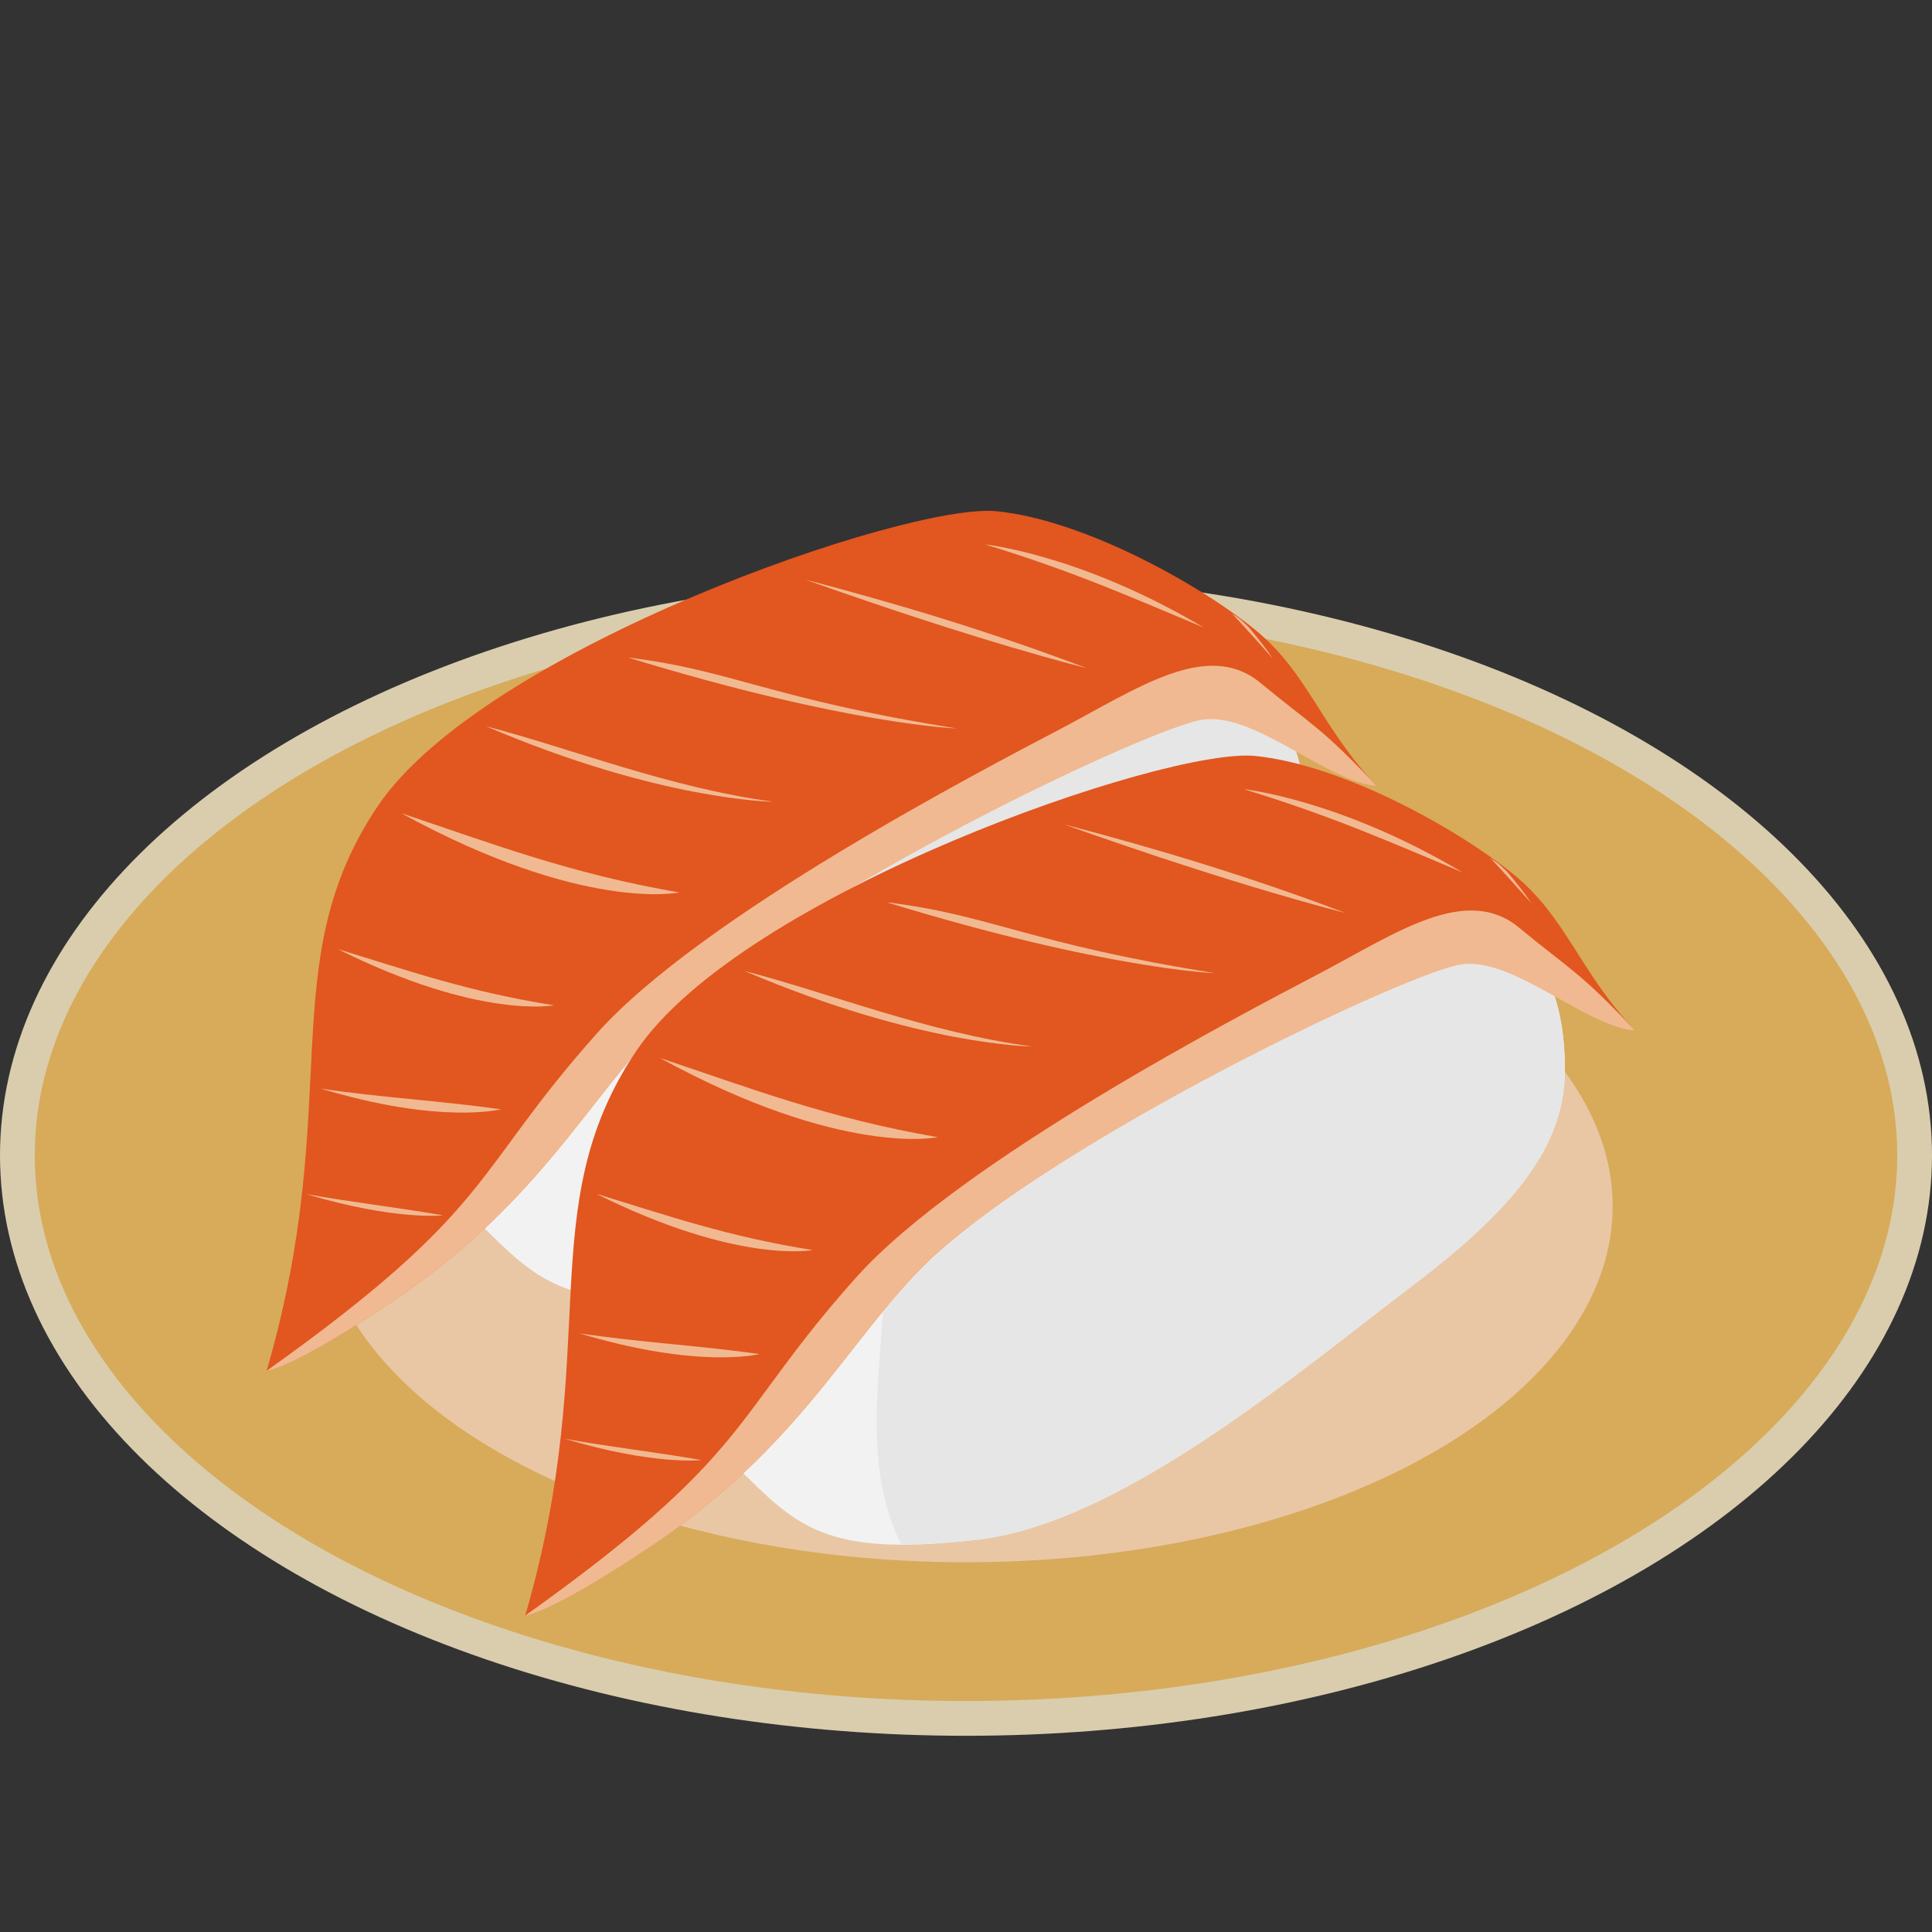 <?xml version="1.0" encoding="UTF-8" standalone="no"?>
<svg
   xmlns:dc="http://purl.org/dc/elements/1.1/"
   xmlns:cc="http://creativecommons.org/ns#"
   xmlns:rdf="http://www.w3.org/1999/02/22-rdf-syntax-ns#"
   xmlns:svg="http://www.w3.org/2000/svg"
   xmlns="http://www.w3.org/2000/svg"
   xmlns:sodipodi="http://sodipodi.sourceforge.net/DTD/sodipodi-0.dtd"
   xmlns:inkscape="http://www.inkscape.org/namespaces/inkscape"
   viewBox="0 0 512 512"
   xml:space="preserve"
   version="1.1"
   id="svg2"
   sodipodi:docname="salmon.svg"
   inkscape:version="0.92.2 5c3e80d, 2017-08-06"
   width="512"
   height="512"><rect x="0" y="0" width="512" height="512" fill="#333333" stroke="none"/><sodipodi:namedview
     pagecolor="#ffffff"
     bordercolor="#666666"
     borderopacity="1"
     objecttolerance="10"
     gridtolerance="10"
     guidetolerance="10"
     inkscape:pageopacity="0"
     inkscape:pageshadow="2"
     inkscape:window-width="1188"
     inkscape:window-height="1050"
     id="namedview12770"
     showgrid="false"
     inkscape:zoom="0.5"
     inkscape:cx="290.43887"
     inkscape:cy="-3.0313859"
     inkscape:window-x="0"
     inkscape:window-y="28"
     inkscape:window-maximized="0"
     inkscape:current-layer="layer2" /><defs
     id="defs6"><inkscape:perspective
       sodipodi:type="inkscape:persp3d"
       inkscape:vp_x="0 : 0.5 : 1"
       inkscape:vp_y="0 : 22.222222 : 0"
       inkscape:vp_z="1 : 0.5 : 1"
       inkscape:persp3d-origin="0.5 : 0.33333333 : 1"
       id="perspective17668" /><clipPath
       id="clipPath16"
       clipPathUnits="userSpaceOnUse"><path
         id="path18"
         d="M 0,36 H 36 V 0 H 0 Z"
         inkscape:connector-curvature="0" /></clipPath><clipPath
       id="clipPath28"
       clipPathUnits="userSpaceOnUse"><path
         id="path30"
         d="M 2.442,20.978 C 2.264,20.911 2.11,20.797 1.995,20.646 v 0 C 0.755,19.012 -0.619,12.529 3,9 V 9 C 6.557,5.532 9.822,4.696 11.777,4.505 v 0 C 11.81,4.502 11.885,4.498 11.918,4.498 v 0 c 2.458,0 18.332,10.761 19.524,13.235 v 0 c 1.371,2.842 1.281,8.399 -1.98,10.298 v 0 c -0.395,0.23 -0.914,0.337 -1.633,0.337 v 0 c -5.581,0 -24.582,-7.088 -25.387,-7.39"
         inkscape:connector-curvature="0" /></clipPath><clipPath
       id="clipPath40"
       clipPathUnits="userSpaceOnUse"><path
         id="path42"
         d="M 0,36 H 36 V 0 H 0 Z"
         inkscape:connector-curvature="0" /></clipPath><clipPath
       id="clipPath16-3"
       clipPathUnits="userSpaceOnUse"><path
         inkscape:connector-curvature="0"
         id="path18-6"
         d="M 0,36 H 36 V 0 H 0 Z" /></clipPath><clipPath
       id="clipPath28-7"
       clipPathUnits="userSpaceOnUse"><path
         inkscape:connector-curvature="0"
         id="path30-5"
         d="M 2.442,20.978 C 2.264,20.911 2.11,20.797 1.995,20.646 v 0 C 0.755,19.012 -0.619,12.529 3,9 V 9 C 6.557,5.532 9.822,4.696 11.777,4.505 v 0 C 11.81,4.502 11.885,4.498 11.918,4.498 v 0 c 2.458,0 18.332,10.761 19.524,13.235 v 0 c 1.371,2.842 1.281,8.399 -1.98,10.298 v 0 c -0.395,0.23 -0.914,0.337 -1.633,0.337 v 0 c -5.581,0 -24.582,-7.088 -25.387,-7.39" /></clipPath><clipPath
       id="clipPath16-9"
       clipPathUnits="userSpaceOnUse"><path
         inkscape:connector-curvature="0"
         id="path18-3"
         d="M 0,36 H 36 V 0 H 0 Z" /></clipPath><clipPath
       id="clipPath28-6"
       clipPathUnits="userSpaceOnUse"><path
         inkscape:connector-curvature="0"
         id="path30-0"
         d="M 2.442,20.978 C 2.264,20.911 2.11,20.797 1.995,20.646 v 0 C 0.755,19.012 -0.619,12.529 3,9 V 9 C 6.557,5.532 9.822,4.696 11.777,4.505 v 0 C 11.81,4.502 11.885,4.498 11.918,4.498 v 0 c 2.458,0 18.332,10.761 19.524,13.235 v 0 c 1.371,2.842 1.281,8.399 -1.98,10.298 v 0 c -0.395,0.23 -0.914,0.337 -1.633,0.337 v 0 c -5.581,0 -24.582,-7.088 -25.387,-7.39" /></clipPath><clipPath
       id="clipPath16-9-3"
       clipPathUnits="userSpaceOnUse"><path
         inkscape:connector-curvature="0"
         id="path18-3-6"
         d="M 0,36 H 36 V 0 H 0 Z" /></clipPath><clipPath
       id="clipPath28-6-7"
       clipPathUnits="userSpaceOnUse"><path
         inkscape:connector-curvature="0"
         id="path30-0-5"
         d="M 2.442,20.978 C 2.264,20.911 2.11,20.797 1.995,20.646 v 0 C 0.755,19.012 -0.619,12.529 3,9 V 9 C 6.557,5.532 9.822,4.696 11.777,4.505 v 0 C 11.81,4.502 11.885,4.498 11.918,4.498 v 0 c 2.458,0 18.332,10.761 19.524,13.235 v 0 c 1.371,2.842 1.281,8.399 -1.98,10.298 v 0 c -0.395,0.23 -0.914,0.337 -1.633,0.337 v 0 c -5.581,0 -24.582,-7.088 -25.387,-7.39" /></clipPath><clipPath
       id="clipPath16-9-7"
       clipPathUnits="userSpaceOnUse"><path
         inkscape:connector-curvature="0"
         id="path18-3-9"
         d="M 0,36 H 36 V 0 H 0 Z" /></clipPath><clipPath
       id="clipPath28-6-2"
       clipPathUnits="userSpaceOnUse"><path
         inkscape:connector-curvature="0"
         id="path30-0-0"
         d="M 2.442,20.978 C 2.264,20.911 2.11,20.797 1.995,20.646 v 0 C 0.755,19.012 -0.619,12.529 3,9 V 9 C 6.557,5.532 9.822,4.696 11.777,4.505 v 0 C 11.81,4.502 11.885,4.498 11.918,4.498 v 0 c 2.458,0 18.332,10.761 19.524,13.235 v 0 c 1.371,2.842 1.281,8.399 -1.98,10.298 v 0 c -0.395,0.23 -0.914,0.337 -1.633,0.337 v 0 c -5.581,0 -24.582,-7.088 -25.387,-7.39" /></clipPath><clipPath
       id="clipPath16-9-78"
       clipPathUnits="userSpaceOnUse"><path
         inkscape:connector-curvature="0"
         id="path18-3-4"
         d="M 0,36 H 36 V 0 H 0 Z" /></clipPath><clipPath
       id="clipPath28-6-5"
       clipPathUnits="userSpaceOnUse"><path
         inkscape:connector-curvature="0"
         id="path30-0-03"
         d="M 2.442,20.978 C 2.264,20.911 2.11,20.797 1.995,20.646 v 0 C 0.755,19.012 -0.619,12.529 3,9 V 9 C 6.557,5.532 9.822,4.696 11.777,4.505 v 0 C 11.81,4.502 11.885,4.498 11.918,4.498 v 0 c 2.458,0 18.332,10.761 19.524,13.235 v 0 c 1.371,2.842 1.281,8.399 -1.98,10.298 v 0 c -0.395,0.23 -0.914,0.337 -1.633,0.337 v 0 c -5.581,0 -24.582,-7.088 -25.387,-7.39" /></clipPath><clipPath
       id="clipPath16-9-7-6"
       clipPathUnits="userSpaceOnUse"><path
         inkscape:connector-curvature="0"
         id="path18-3-9-1"
         d="M 0,36 H 36 V 0 H 0 Z" /></clipPath><clipPath
       id="clipPath28-6-2-0"
       clipPathUnits="userSpaceOnUse"><path
         inkscape:connector-curvature="0"
         id="path30-0-0-6"
         d="M 2.442,20.978 C 2.264,20.911 2.11,20.797 1.995,20.646 v 0 C 0.755,19.012 -0.619,12.529 3,9 V 9 C 6.557,5.532 9.822,4.696 11.777,4.505 v 0 C 11.81,4.502 11.885,4.498 11.918,4.498 v 0 c 2.458,0 18.332,10.761 19.524,13.235 v 0 c 1.371,2.842 1.281,8.399 -1.98,10.298 v 0 c -0.395,0.23 -0.914,0.337 -1.633,0.337 v 0 c -5.581,0 -24.582,-7.088 -25.387,-7.39" /></clipPath><clipPath
       id="clipPath16-9-78-4"
       clipPathUnits="userSpaceOnUse"><path
         inkscape:connector-curvature="0"
         id="path18-3-4-9"
         d="M 0,36 H 36 V 0 H 0 Z" /></clipPath><clipPath
       id="clipPath28-6-5-2"
       clipPathUnits="userSpaceOnUse"><path
         inkscape:connector-curvature="0"
         id="path30-0-03-0"
         d="M 2.442,20.978 C 2.264,20.911 2.11,20.797 1.995,20.646 v 0 C 0.755,19.012 -0.619,12.529 3,9 V 9 C 6.557,5.532 9.822,4.696 11.777,4.505 v 0 C 11.81,4.502 11.885,4.498 11.918,4.498 v 0 c 2.458,0 18.332,10.761 19.524,13.235 v 0 c 1.371,2.842 1.281,8.399 -1.98,10.298 v 0 c -0.395,0.23 -0.914,0.337 -1.633,0.337 v 0 c -5.581,0 -24.582,-7.088 -25.387,-7.39" /></clipPath><clipPath
       id="clipPath16-9-1"
       clipPathUnits="userSpaceOnUse"><path
         inkscape:connector-curvature="0"
         id="path18-3-0"
         d="M 0,36 H 36 V 0 H 0 Z" /></clipPath><clipPath
       id="clipPath28-6-3"
       clipPathUnits="userSpaceOnUse"><path
         inkscape:connector-curvature="0"
         id="path30-0-04"
         d="M 2.442,20.978 C 2.264,20.911 2.11,20.797 1.995,20.646 v 0 C 0.755,19.012 -0.619,12.529 3,9 V 9 C 6.557,5.532 9.822,4.696 11.777,4.505 v 0 C 11.81,4.502 11.885,4.498 11.918,4.498 v 0 c 2.458,0 18.332,10.761 19.524,13.235 v 0 c 1.371,2.842 1.281,8.399 -1.98,10.298 v 0 c -0.395,0.23 -0.914,0.337 -1.633,0.337 v 0 c -5.581,0 -24.582,-7.088 -25.387,-7.39" /></clipPath><clipPath
       id="clipPath16-4"
       clipPathUnits="userSpaceOnUse"><path
         inkscape:connector-curvature="0"
         id="path18-4"
         d="M 0,36 H 36 V 0 H 0 Z" /></clipPath><clipPath
       id="clipPath28-4"
       clipPathUnits="userSpaceOnUse"><path
         inkscape:connector-curvature="0"
         id="path30-7"
         d="M 2.442,20.978 C 2.264,20.911 2.11,20.797 1.995,20.646 v 0 C 0.755,19.012 -0.619,12.529 3,9 V 9 C 6.557,5.532 9.822,4.696 11.777,4.505 v 0 C 11.81,4.502 11.885,4.498 11.918,4.498 v 0 c 2.458,0 18.332,10.761 19.524,13.235 v 0 c 1.371,2.842 1.281,8.399 -1.98,10.298 v 0 c -0.395,0.23 -0.914,0.337 -1.633,0.337 v 0 c -5.581,0 -24.582,-7.088 -25.387,-7.39" /></clipPath></defs><g
     inkscape:groupmode="layer"
     id="layer3"
     inkscape:label="plate"
     style="display:inline"
     transform="translate(0,467)"><g
       id="g1391"
       transform="matrix(11.56,0,0,11.56,-4.099,-482.143)"><ellipse
         ry="12.907"
         rx="21.747"
         cy="27.797"
         cx="22.5"
         id="path13935"
         style="opacity:1;fill:#d7ab5a;fill-opacity:1;stroke:#dacdae;stroke-width:0.797;stroke-linecap:round;stroke-linejoin:round;stroke-miterlimit:4;stroke-dasharray:none;stroke-dashoffset:0;stroke-opacity:1" /><ellipse
         ry="8.163"
         rx="14.824"
         cy="28.962"
         cx="22.5"
         id="path13935-2"
         style="opacity:1;fill:#e9c7a5;fill-opacity:1;stroke:none;stroke-width:0.028;stroke-linecap:round;stroke-linejoin:round;stroke-miterlimit:4;stroke-dasharray:0.169, 0.056;stroke-dashoffset:0;stroke-opacity:1" /></g></g><g
     inkscape:groupmode="layer"
     id="layer2"
     inkscape:label="sushi2"
     style="display:inline"
     transform="translate(0,467)"><g
       transform="matrix(11.56,0,0,11.56,-72.63,-547.001)"
       style="display:inline"
       id="g1220-6"><g
         transform="translate(-0.596,0.596)"
         id="g967-1"><path
           style="opacity:1;vector-effect:none;fill:#f2f2f2;fill-opacity:1;stroke:none;stroke-width:0.965;stroke-linecap:butt;stroke-linejoin:miter;stroke-miterlimit:4;stroke-dasharray:none;stroke-dashoffset:0;stroke-opacity:1"
           d="m 29.827,20.553 c -3.096,0.563 -9.893,2.901 -12.21,4.318 -2.317,1.417 -2.115,4.052 -2.106,5.532 0.009,1.48 1.425,3.058 2.615,4.22 1.189,1.162 1.956,1.779 5.264,1.384 3.309,-0.396 7.404,-3.901 9.95,-5.826 2.545,-1.925 3.485,-3.338 3.485,-4.953 1.49e-4,-1.616 -0.493,-2.636 -1.524,-3.695 -1.032,-1.059 -2.376,-1.542 -5.473,-0.979 z"
           id="path886-8"
           inkscape:connector-curvature="0"
           sodipodi:nodetypes="zzzszzcsz" /><path
           style="opacity:1;vector-effect:none;fill:#e6e6e6;fill-opacity:1;stroke:none;stroke-width:1.002;stroke-linecap:butt;stroke-linejoin:miter;stroke-miterlimit:4;stroke-dasharray:none;stroke-dashoffset:0;stroke-opacity:1"
           d="m 31.844,20.32 c -0.578,0.017 -1.244,0.092 -2.018,0.232 -1.913,0.348 -5.236,1.374 -8.045,2.441 -1.088,2.069 -0.552,4.38 -0.554,6.729 8.54e-4,2.221 -0.596,4.411 0.382,6.395 0.503,0.003 1.074,-0.027 1.779,-0.111 3.309,-0.396 7.406,-3.901 9.951,-5.826 2.545,-1.925 3.485,-3.337 3.484,-4.953 1.49e-4,-1.616 -0.494,-2.636 -1.525,-3.695 -0.774,-0.794 -1.722,-1.263 -3.455,-1.211 z"
           id="path927-7"
           inkscape:connector-curvature="0"
           sodipodi:nodetypes="ccccccccsc" /></g><path
         sodipodi:nodetypes="cssscsssc"
         inkscape:connector-curvature="0"
         id="path12905-2-9"
         d="m 12.395,38.347 c 1.801,-6.179 0.127,-9.335 2.541,-12.936 2.414,-3.601 12.146,-6.976 14.192,-6.771 2.046,0.205 4.739,1.733 5.955,2.74 1.187,0.982 1.472,2.191 2.761,3.562 -1.187,-0.123 -3.049,-3.028 -4.113,-2.537 -1.064,0.491 -8.313,4.613 -11.681,7.442 -2.046,1.719 -3.06,4.407 -6.702,6.862 -2.389,1.61 -2.955,1.638 -2.955,1.638 z"
         style="opacity:1;fill:#e2561f;fill-opacity:1;stroke:none;stroke-width:0.021;stroke-linecap:round;stroke-linejoin:round;stroke-miterlimit:4;stroke-dasharray:0.125, 0.042;stroke-dashoffset:0;stroke-opacity:1" /><path
         sodipodi:nodetypes="cssscsssc"
         inkscape:connector-curvature="0"
         id="path12905-0-0-20"
         d="m 12.395,38.347 c 5.275,-3.759 4.69,-4.509 7.578,-7.743 2.392,-2.68 8.814,-6.024 10.635,-6.98 1.736,-0.912 3.353,-2.056 4.57,-1.049 1.187,0.982 1.379,0.997 2.668,2.368 -1.187,-0.123 -2.807,-1.706 -4.003,-1.523 -1.158,0.178 -8.422,3.599 -11.79,6.428 -2.046,1.719 -3.06,4.407 -6.702,6.862 -2.389,1.61 -2.955,1.638 -2.955,1.638 z"
         style="opacity:1;fill:#f1b991;fill-opacity:1;stroke:none;stroke-width:0.021;stroke-linecap:round;stroke-linejoin:round;stroke-miterlimit:4;stroke-dasharray:0.125, 0.042;stroke-dashoffset:0;stroke-opacity:1" /><path
         sodipodi:nodetypes="ccc"
         inkscape:connector-curvature="0"
         id="path1065-2"
         d="m 13.294,34.292 c 2.06,0.617 3.143,0.49 3.143,0.49 -1.04,-0.183 -2.119,-0.303 -3.143,-0.49 z"
         style="display:inline;opacity:1;vector-effect:none;fill:#f1b991;fill-opacity:1;stroke:none;stroke-width:0.888;stroke-linecap:butt;stroke-linejoin:miter;stroke-miterlimit:4;stroke-dasharray:none;stroke-dashoffset:0;stroke-opacity:1" /><path
         sodipodi:nodetypes="ccc"
         inkscape:connector-curvature="0"
         id="path1065-9-3"
         d="m 13.637,31.876 c 2.756,0.831 4.128,0.475 4.128,0.475 -1.37,-0.194 -2.779,-0.272 -4.128,-0.475 z"
         style="display:inline;opacity:1;vector-effect:none;fill:#f1b991;fill-opacity:1;stroke:none;stroke-width:1.341;stroke-linecap:butt;stroke-linejoin:miter;stroke-miterlimit:4;stroke-dasharray:none;stroke-dashoffset:0;stroke-opacity:1" /><path
         sodipodi:nodetypes="ccc"
         inkscape:connector-curvature="0"
         id="path1065-1-7"
         d="m 14.026,28.678 c 3.252,1.623 4.961,1.289 4.961,1.289 -1.946,-0.305 -3.345,-0.796 -4.961,-1.289 z"
         style="display:inline;opacity:1;vector-effect:none;fill:#f1b991;fill-opacity:1;stroke:none;stroke-width:1.81;stroke-linecap:butt;stroke-linejoin:miter;stroke-miterlimit:4;stroke-dasharray:none;stroke-dashoffset:0;stroke-opacity:1" /><path
         sodipodi:nodetypes="ccc"
         inkscape:connector-curvature="0"
         id="path1065-1-2-5"
         d="m 15.479,25.562 c 4.18,2.289 6.377,1.818 6.377,1.818 -2.502,-0.43 -4.3,-1.123 -6.377,-1.818 z"
         style="display:inline;opacity:1;vector-effect:none;fill:#f1b991;fill-opacity:1;stroke:none;stroke-width:2.437;stroke-linecap:butt;stroke-linejoin:miter;stroke-miterlimit:4;stroke-dasharray:none;stroke-dashoffset:0;stroke-opacity:1" /><path
         sodipodi:nodetypes="ccc"
         inkscape:connector-curvature="0"
         id="path1065-1-2-7-9"
         d="m 17.422,23.569 c 4.015,1.717 6.599,1.732 6.599,1.732 -2.403,-0.322 -4.604,-1.211 -6.599,-1.732 z"
         style="display:inline;opacity:1;vector-effect:none;fill:#f1b991;fill-opacity:1;stroke:none;stroke-width:2.068;stroke-linecap:butt;stroke-linejoin:miter;stroke-miterlimit:4;stroke-dasharray:none;stroke-dashoffset:0;stroke-opacity:1" /><path
         sodipodi:nodetypes="ccc"
         inkscape:connector-curvature="0"
         id="path1065-1-2-7-0-2"
         d="m 24.739,20.206 c 4.09,1.456 6.45,2.03 6.45,2.03 -2.217,-0.844 -4.455,-1.509 -6.45,-2.03 z"
         style="display:inline;opacity:1;vector-effect:none;fill:#f1b991;fill-opacity:1;stroke:none;stroke-width:2.068;stroke-linecap:butt;stroke-linejoin:miter;stroke-miterlimit:4;stroke-dasharray:none;stroke-dashoffset:0;stroke-opacity:1" /><path
         sodipodi:nodetypes="ccc"
         inkscape:connector-curvature="0"
         id="path1065-1-2-9-2"
         d="m 20.679,21.994 c 5.02,1.54 7.536,1.626 7.536,1.626 -4.278,-0.68 -5.137,-1.334 -7.536,-1.626 z"
         style="display:inline;opacity:1;vector-effect:none;fill:#f1b991;fill-opacity:1;stroke:none;stroke-width:2.675;stroke-linecap:butt;stroke-linejoin:miter;stroke-miterlimit:4;stroke-dasharray:none;stroke-dashoffset:0;stroke-opacity:1" /><path
         sodipodi:nodetypes="ccc"
         inkscape:connector-curvature="0"
         id="path1065-1-2-3-8"
         d="m 33.879,21.307 c -2.82,-1.678 -5.013,-1.906 -5.013,-1.906 2.087,0.637 3.424,1.245 5.013,1.906 z"
         style="display:inline;opacity:1;vector-effect:none;fill:#f1b991;fill-opacity:1;stroke:none;stroke-width:1.605;stroke-linecap:butt;stroke-linejoin:miter;stroke-miterlimit:4;stroke-dasharray:none;stroke-dashoffset:0;stroke-opacity:1" /><path
         inkscape:connector-curvature="0"
         id="path1065-1-2-3-0-9"
         d="m 34.521,20.98 c 0.332,0.355 0.633,0.692 0.947,1.045 -0.187,-0.276 -0.378,-0.513 -0.562,-0.729 -0.066,-0.061 -0.125,-0.124 -0.197,-0.184 -0.049,-0.041 -0.134,-0.09 -0.188,-0.133 z"
         style="display:inline;opacity:1;vector-effect:none;fill:#f1b991;fill-opacity:1;stroke:none;stroke-width:0.701;stroke-linecap:butt;stroke-linejoin:miter;stroke-miterlimit:4;stroke-dasharray:none;stroke-dashoffset:0;stroke-opacity:1" /></g></g><g
     inkscape:groupmode="layer"
     id="layer1"
     inkscape:label="sushi1"
     style="display:inline"
     transform="translate(0,467)"><g
       id="g1220"
       transform="matrix(11.56,0,0,11.56,-4.099,-482.143)"><g
         transform="translate(-0.596,0.596)"
         id="g967"><path
           style="opacity:1;vector-effect:none;fill:#f2f2f2;fill-opacity:1;stroke:none;stroke-width:0.965;stroke-linecap:butt;stroke-linejoin:miter;stroke-miterlimit:4;stroke-dasharray:none;stroke-dashoffset:0;stroke-opacity:1"
           d="m 29.827,20.553 c -3.096,0.563 -9.893,2.901 -12.21,4.318 -2.317,1.417 -2.115,4.052 -2.106,5.532 0.009,1.48 1.425,3.058 2.615,4.22 1.189,1.162 1.956,1.779 5.264,1.384 3.309,-0.396 7.404,-3.901 9.95,-5.826 2.545,-1.925 3.485,-3.338 3.485,-4.953 1.49e-4,-1.616 -0.493,-2.636 -1.524,-3.695 -1.032,-1.059 -2.376,-1.542 -5.473,-0.979 z"
           id="path886"
           inkscape:connector-curvature="0"
           sodipodi:nodetypes="zzzszzcsz" /><path
           style="opacity:1;vector-effect:none;fill:#e6e6e6;fill-opacity:1;stroke:none;stroke-width:1.002;stroke-linecap:butt;stroke-linejoin:miter;stroke-miterlimit:4;stroke-dasharray:none;stroke-dashoffset:0;stroke-opacity:1"
           d="m 31.844,20.32 c -0.578,0.017 -1.244,0.092 -2.018,0.232 -1.913,0.348 -5.236,1.374 -8.045,2.441 -1.088,2.069 -0.552,4.38 -0.554,6.729 8.54e-4,2.221 -0.596,4.411 0.382,6.395 0.503,0.003 1.074,-0.027 1.779,-0.111 3.309,-0.396 7.406,-3.901 9.951,-5.826 2.545,-1.925 3.485,-3.337 3.484,-4.953 1.49e-4,-1.616 -0.494,-2.636 -1.525,-3.695 -0.774,-0.794 -1.722,-1.263 -3.455,-1.211 z"
           id="path927"
           inkscape:connector-curvature="0"
           sodipodi:nodetypes="ccccccccsc" /></g><path
         sodipodi:nodetypes="cssscsssc"
         inkscape:connector-curvature="0"
         id="path12905-2"
         d="m 12.395,38.347 c 1.801,-6.179 0.127,-9.335 2.541,-12.936 2.414,-3.601 12.146,-6.976 14.192,-6.771 2.046,0.205 4.739,1.733 5.955,2.74 1.187,0.982 1.472,2.191 2.761,3.562 -1.187,-0.123 -3.049,-3.028 -4.113,-2.537 -1.064,0.491 -8.313,4.613 -11.681,7.442 -2.046,1.719 -3.06,4.407 -6.702,6.862 -2.389,1.61 -2.955,1.638 -2.955,1.638 z"
         style="opacity:1;fill:#e2561f;fill-opacity:1;stroke:none;stroke-width:0.021;stroke-linecap:round;stroke-linejoin:round;stroke-miterlimit:4;stroke-dasharray:0.125, 0.042;stroke-dashoffset:0;stroke-opacity:1" /><path
         sodipodi:nodetypes="cssscsssc"
         inkscape:connector-curvature="0"
         id="path12905-0-0"
         d="m 12.395,38.347 c 5.275,-3.759 4.69,-4.509 7.578,-7.743 2.392,-2.68 8.814,-6.024 10.635,-6.98 1.736,-0.912 3.353,-2.056 4.57,-1.049 1.187,0.982 1.379,0.997 2.668,2.368 -1.187,-0.123 -2.807,-1.706 -4.003,-1.523 -1.158,0.178 -8.422,3.599 -11.79,6.428 -2.046,1.719 -3.06,4.407 -6.702,6.862 -2.389,1.61 -2.955,1.638 -2.955,1.638 z"
         style="opacity:1;fill:#f1b991;fill-opacity:1;stroke:none;stroke-width:0.021;stroke-linecap:round;stroke-linejoin:round;stroke-miterlimit:4;stroke-dasharray:0.125, 0.042;stroke-dashoffset:0;stroke-opacity:1" /><path
         sodipodi:nodetypes="ccc"
         inkscape:connector-curvature="0"
         id="path1065"
         d="m 13.294,34.292 c 2.06,0.617 3.143,0.49 3.143,0.49 -1.04,-0.183 -2.119,-0.303 -3.143,-0.49 z"
         style="display:inline;opacity:1;vector-effect:none;fill:#f1b991;fill-opacity:1;stroke:none;stroke-width:0.888;stroke-linecap:butt;stroke-linejoin:miter;stroke-miterlimit:4;stroke-dasharray:none;stroke-dashoffset:0;stroke-opacity:1" /><path
         sodipodi:nodetypes="ccc"
         inkscape:connector-curvature="0"
         id="path1065-9"
         d="m 13.637,31.876 c 2.756,0.831 4.128,0.475 4.128,0.475 -1.37,-0.194 -2.779,-0.272 -4.128,-0.475 z"
         style="display:inline;opacity:1;vector-effect:none;fill:#f1b991;fill-opacity:1;stroke:none;stroke-width:1.341;stroke-linecap:butt;stroke-linejoin:miter;stroke-miterlimit:4;stroke-dasharray:none;stroke-dashoffset:0;stroke-opacity:1" /><path
         sodipodi:nodetypes="ccc"
         inkscape:connector-curvature="0"
         id="path1065-1"
         d="m 14.026,28.678 c 3.252,1.623 4.961,1.289 4.961,1.289 -1.946,-0.305 -3.345,-0.796 -4.961,-1.289 z"
         style="display:inline;opacity:1;vector-effect:none;fill:#f1b991;fill-opacity:1;stroke:none;stroke-width:1.81;stroke-linecap:butt;stroke-linejoin:miter;stroke-miterlimit:4;stroke-dasharray:none;stroke-dashoffset:0;stroke-opacity:1" /><path
         sodipodi:nodetypes="ccc"
         inkscape:connector-curvature="0"
         id="path1065-1-2"
         d="m 15.479,25.562 c 4.18,2.289 6.377,1.818 6.377,1.818 -2.502,-0.43 -4.3,-1.123 -6.377,-1.818 z"
         style="display:inline;opacity:1;vector-effect:none;fill:#f1b991;fill-opacity:1;stroke:none;stroke-width:2.437;stroke-linecap:butt;stroke-linejoin:miter;stroke-miterlimit:4;stroke-dasharray:none;stroke-dashoffset:0;stroke-opacity:1" /><path
         sodipodi:nodetypes="ccc"
         inkscape:connector-curvature="0"
         id="path1065-1-2-7"
         d="m 17.422,23.569 c 4.015,1.717 6.599,1.732 6.599,1.732 -2.403,-0.322 -4.604,-1.211 -6.599,-1.732 z"
         style="display:inline;opacity:1;vector-effect:none;fill:#f1b991;fill-opacity:1;stroke:none;stroke-width:2.068;stroke-linecap:butt;stroke-linejoin:miter;stroke-miterlimit:4;stroke-dasharray:none;stroke-dashoffset:0;stroke-opacity:1" /><path
         sodipodi:nodetypes="ccc"
         inkscape:connector-curvature="0"
         id="path1065-1-2-7-0"
         d="m 24.739,20.206 c 4.09,1.456 6.45,2.03 6.45,2.03 -2.217,-0.844 -4.455,-1.509 -6.45,-2.03 z"
         style="display:inline;opacity:1;vector-effect:none;fill:#f1b991;fill-opacity:1;stroke:none;stroke-width:2.068;stroke-linecap:butt;stroke-linejoin:miter;stroke-miterlimit:4;stroke-dasharray:none;stroke-dashoffset:0;stroke-opacity:1" /><path
         sodipodi:nodetypes="ccc"
         inkscape:connector-curvature="0"
         id="path1065-1-2-9"
         d="m 20.679,21.994 c 5.02,1.54 7.536,1.626 7.536,1.626 -4.278,-0.68 -5.137,-1.334 -7.536,-1.626 z"
         style="display:inline;opacity:1;vector-effect:none;fill:#f1b991;fill-opacity:1;stroke:none;stroke-width:2.675;stroke-linecap:butt;stroke-linejoin:miter;stroke-miterlimit:4;stroke-dasharray:none;stroke-dashoffset:0;stroke-opacity:1" /><path
         sodipodi:nodetypes="ccc"
         inkscape:connector-curvature="0"
         id="path1065-1-2-3"
         d="m 33.879,21.307 c -2.82,-1.678 -5.013,-1.906 -5.013,-1.906 2.087,0.637 3.424,1.245 5.013,1.906 z"
         style="display:inline;opacity:1;vector-effect:none;fill:#f1b991;fill-opacity:1;stroke:none;stroke-width:1.605;stroke-linecap:butt;stroke-linejoin:miter;stroke-miterlimit:4;stroke-dasharray:none;stroke-dashoffset:0;stroke-opacity:1" /><path
         inkscape:connector-curvature="0"
         id="path1065-1-2-3-0"
         d="m 34.521,20.98 c 0.332,0.355 0.633,0.692 0.947,1.045 -0.187,-0.276 -0.378,-0.513 -0.562,-0.729 -0.066,-0.061 -0.125,-0.124 -0.197,-0.184 -0.049,-0.041 -0.134,-0.09 -0.188,-0.133 z"
         style="display:inline;opacity:1;vector-effect:none;fill:#f1b991;fill-opacity:1;stroke:none;stroke-width:0.701;stroke-linecap:butt;stroke-linejoin:miter;stroke-miterlimit:4;stroke-dasharray:none;stroke-dashoffset:0;stroke-opacity:1" /></g></g></svg>